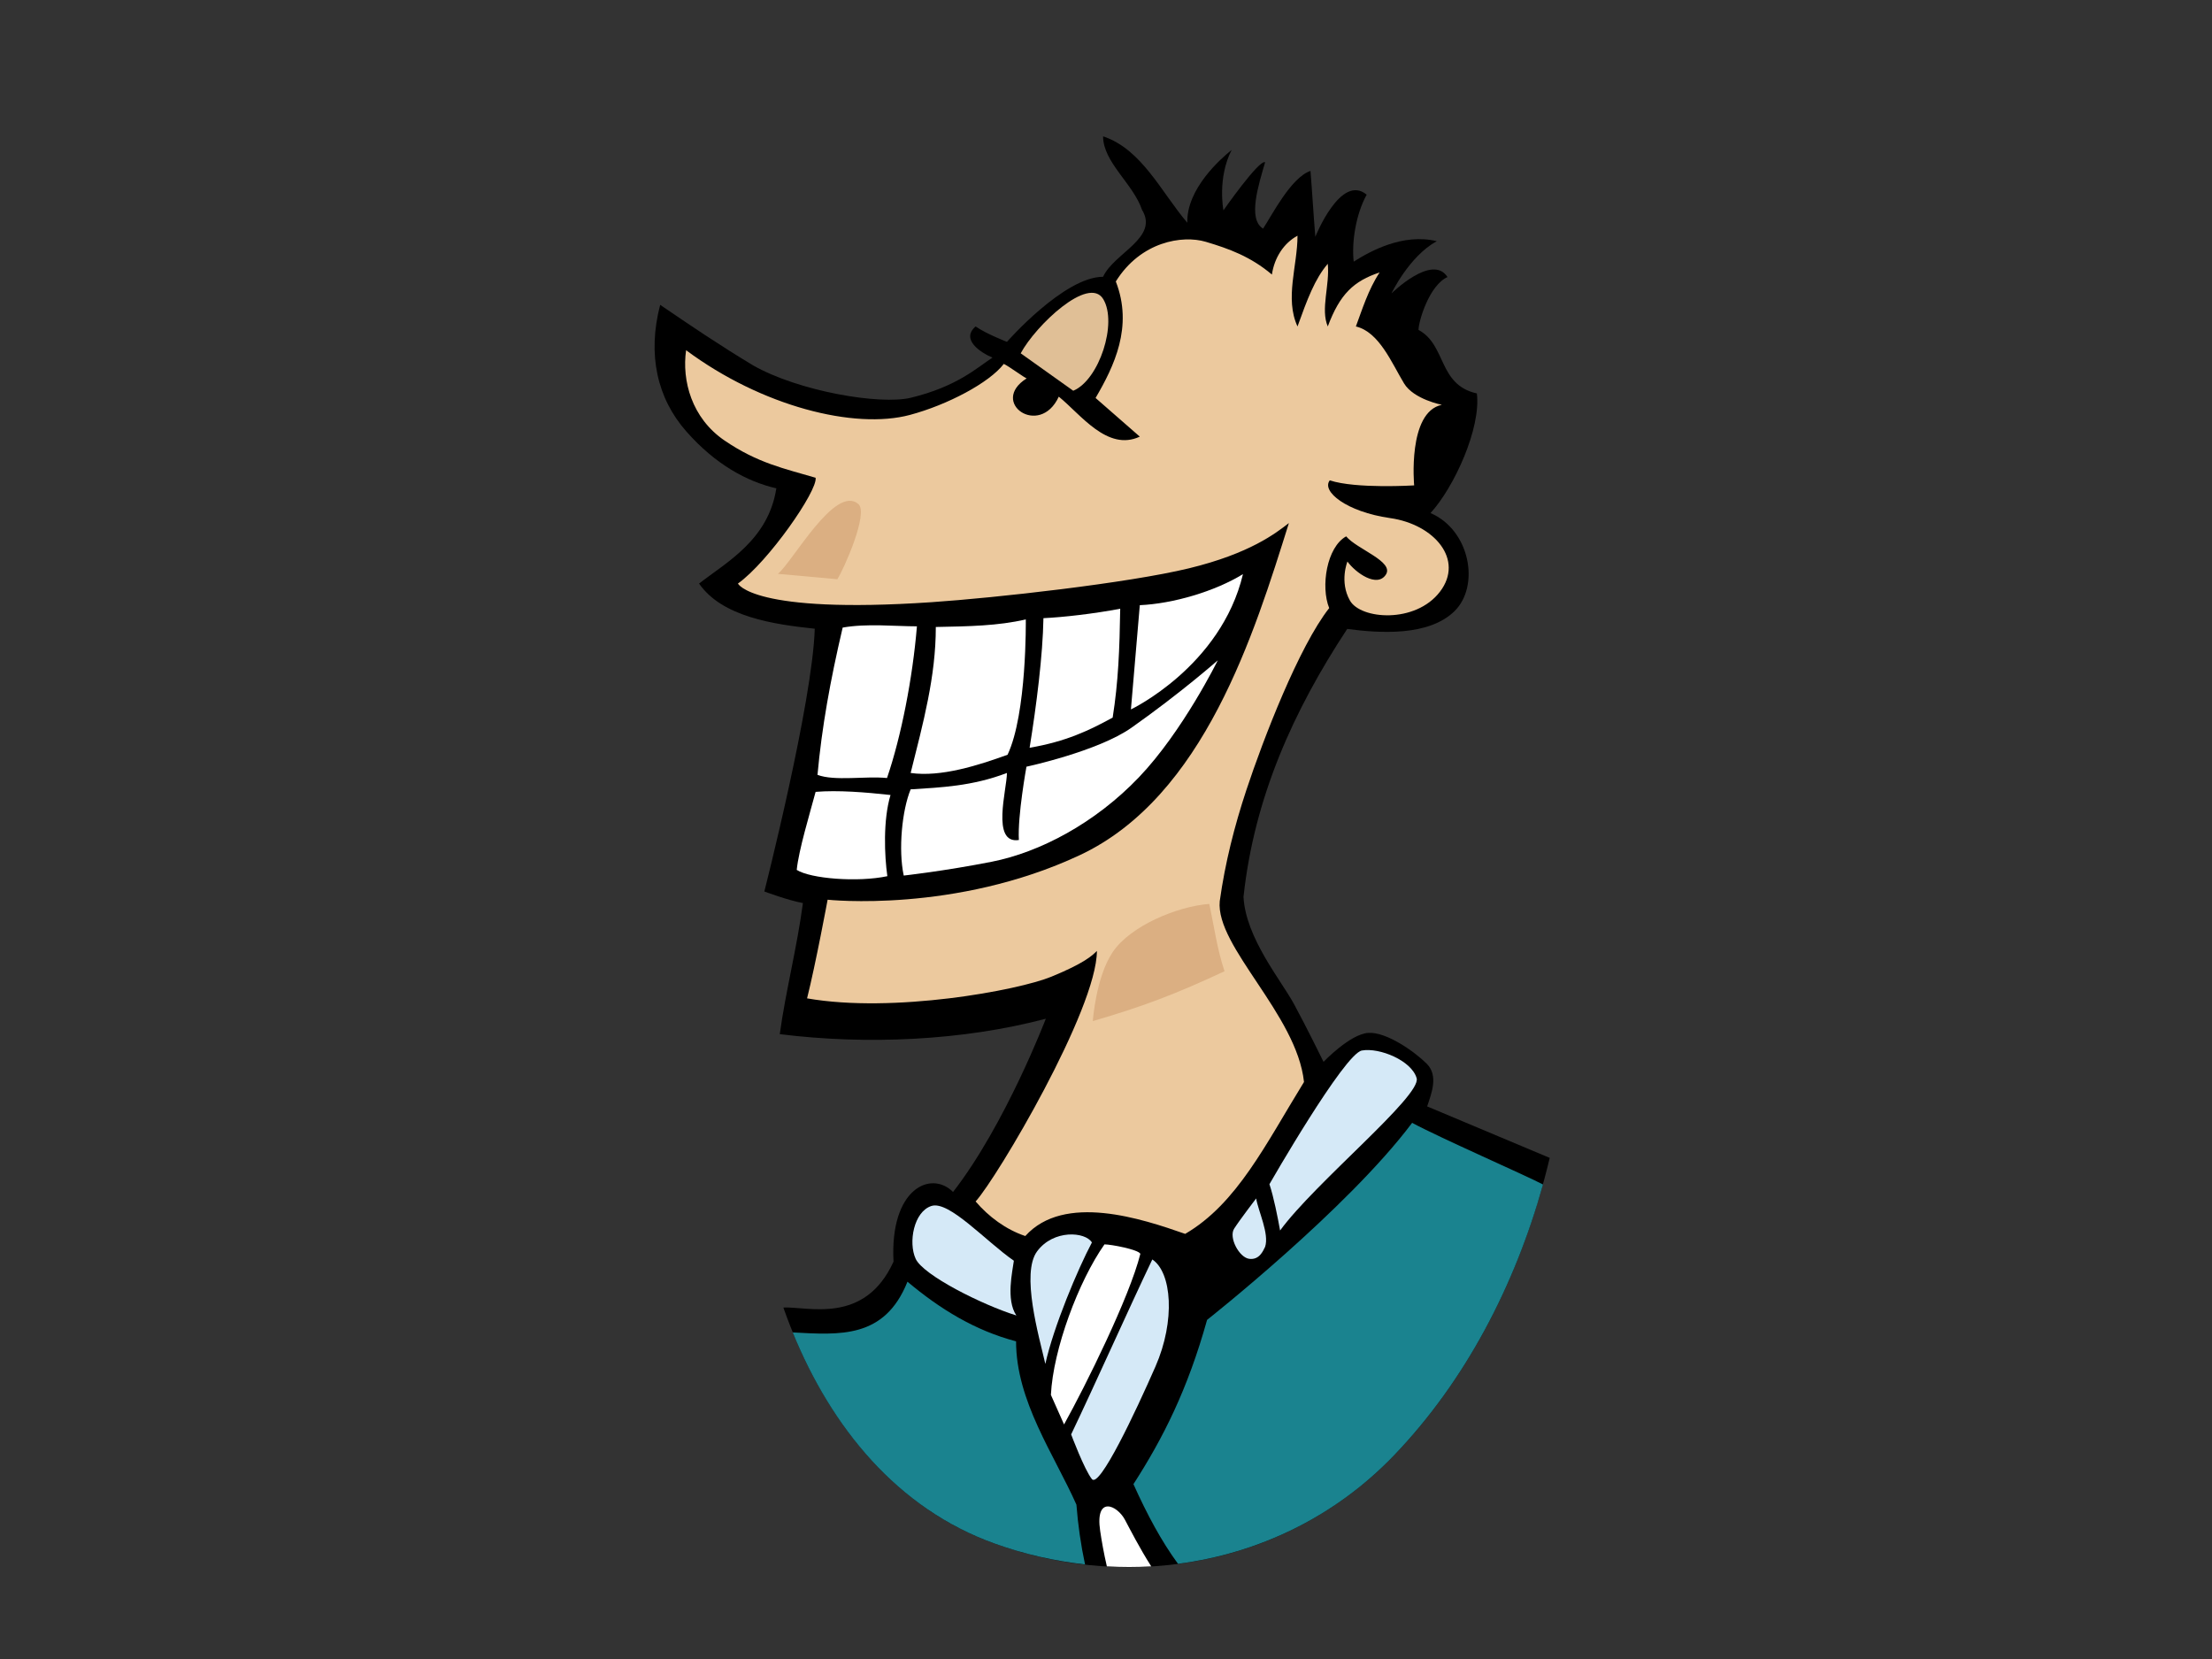 <?xml version="1.0" encoding="utf-8"?>
<!-- Generator: Adobe Illustrator 17.0.0, SVG Export Plug-In . SVG Version: 6.00 Build 0)  -->
<!DOCTYPE svg PUBLIC "-//W3C//DTD SVG 1.1//EN" "http://www.w3.org/Graphics/SVG/1.1/DTD/svg11.dtd">
<svg version="1.1" id="Layer_1" xmlns="http://www.w3.org/2000/svg" xmlns:xlink="http://www.w3.org/1999/xlink" x="0px" y="0px"
	 width="800px" height="600px" viewBox="0 0 800 600" enable-background="new 0 0 800 600" xml:space="preserve">
<rect x="0" y="0" width="800" height="600" fill="#333333" stroke="none"/>
<g>
	<path d="M515.993,384.707c-4.327-4.322-14.564-11.606-21.165-11.147c-6.602,0.454-16.154,10.467-16.154,10.467
		s-6.034-12.338-10.703-20.937s-17.458-23.884-18.244-38.738c3.904-35.939,17.975-67.198,37.511-96.893
		c11.72,1.567,29.441,2.716,38.766-6.392c9.334-9.105,5.699-29.365-8.644-35.508c8.592-9.37,18.322-30.766,16.763-43.267
		c-14.068-3.126-10.937-17.505-21.095-22.974c0-3.126,3.873-16.156,10.475-19.118c-5.468-8.646-20.257,5.92-20.257,5.92
		s6.369-13.43,16.384-18.893c-12.283-2.957-24.117,3.645-30.048,7.398c-0.786-7.033,0.791-17.186,4.695-24.221
		c-9.385-7.813-18.571,15.232-18.571,15.232c-0.687-8.195-1.136-16.39-1.753-23.827c-7.025,2.343-14.024,16.177-17.139,20.867
		c-5.697-3.416-1.595-15.933,0.729-23.996c-2.169-1.084-15.069,17.391-15.069,17.391s-2.283-11.606,2.965-21.848
		c-3.907,3.128-16.39,14.109-16.021,26.335c-9.38-10.939-16.403-26.566-30.473-31.254c0,9.375,10.934,17.191,14.07,26.566
		c6.242,10.159-10.161,15.627-14.07,24.226c-14.133,0-34.774,23.536-34.774,23.536s-7.487-2.898-11.326-5.567
		c-5.471,4.688,1.769,9.448,6.096,11.269c-5.518,3.575-12.747,10.47-29.542,14.517c-11.15,2.685-40.629-2.345-57.042-11.72
		c-11.72-7.033-22.725-14.452-33.597-21.882c-4.69,17.977-1.097,33.781,9.435,45.755c10.537,11.982,22.034,18.205,32.577,20.602
		c-2.882,18.74-18.205,26.821-27.944,34.445c8.304,12.018,26.992,14.771,41.835,16.327c-0.778,26.574-18.229,95.035-18.229,95.035
		s8.576,3.222,13.946,4.184c-2.049,15.707-6.275,32.074-8.369,47.413c31.259,3.909,66.044,2.405,96.224-5.577
		c0,0-14.644,38.349-33.552,62.656c-7.94-7.948-22.927-1.297-21.531,25.199c-10.46,23.01-31.111,16.138-39.843,16.597
		c13.334,37.944,38.019,71.608,76.49,85.39c50.528,18.117,106.963,7.18,144.536-32.092c27.801-29.064,46.471-66.897,56.142-107.417
		l-44.331-18.623C517.708,395.46,520.315,389.039,515.993,384.707z"/>
	<path fill="#ECC99E" d="M469.26,85.25c0,10.937-4.677,22.657,0,32.818c3.484-9.671,6.252-17.194,10.95-22.665
		c0.773,7.819-2.682,16.41,0,22.665c4.376-11.72,9.373-16.41,18.748-19.536c-4.13,6.226-6.41,13.736-8.584,19.536
		c8.42,1.995,12.921,13.147,17.422,20.603c3.479,5.754,13.663,7.736,13.663,7.736c-12.485,2.597-10.013,29.14-10.013,29.14
		s-21.087,1.315-30.509-1.821c-3.118,3.907,5.92,11.375,21.85,13.653c15.93,2.273,26.87,15.023,17.988,26.631
		c-8.885,11.609-28.686,10.021-32.549,3.193c-3.876-6.833-0.908-14.115-0.908-14.115c2.952,4.091,10.698,9.559,13.873,4.773
		c3.191-4.773-10.426-9.188-14.335-13.878c-7.03,3.907-9.274,18.133-6.138,25.946c-10.926,13.884-23.811,47.257-29.952,65.802
		c-4.306,13.015-7.697,26.333-9.629,40.185c-1.564,16.408,27.882,41.018,30.473,65.398c-13.881,22.53-24.218,43.999-42.971,54.938
		c-15.625-5.471-43.765-14.846-57.826,0.778c-7.035-2.345-13.29-7.033-17.969-12.501c7.808-8.594,43.861-69.509,43.861-90.605
		c-1.663,1.666-4.527,4.426-16.519,9.336c-11.982,4.919-57.04,13.287-88.299,7.813c3.136-12.496,7.432-35.677,7.432-35.677
		s46.126,4.981,91.155-16.096c45.029-21.08,63.234-80.48,75.67-120.123c-4.737,3.665-14.107,11.02-36.154,16.369
		c-22.066,5.344-69.836,10.683-93.165,12.255c-64.811,4.376-69.937-6.747-69.937-6.747c10.937-7.813,28.87-33.57,28.089-38.263
		c-11.362-3.344-20.911-5.284-32.886-13.432c-11.982-8.146-15.518-21.757-13.956-32.696c27.352,20.317,60.876,28.753,80.926,23.407
		c13.575-3.619,28.74-11.629,33.975-18.455c1.655,0.721,7.793,5.23,8.278,5.23c-13.744,8.651,4.693,21.627,11.611,6.612
		c7.878,6.364,17.58,19.938,29.301,14.46l-15.998-13.982c6.651-11.401,13.697-25.749,7.321-42.134
		c9.022-14.493,24.125-16.846,32.548-14.345c8.418,2.503,16.203,5.341,23.902,11.839C460.91,93.147,464.321,87.909,469.26,85.25z"/>
	<path fill="#E0BF96" d="M398.999,108.167c5.235,8.651-1.468,29.243-10.843,33.153l-19.007-13.539
		C374.624,117.628,393.758,99.516,398.999,108.167z"/>
	<path fill="#FFFFFF" d="M409.014,256.571l3.212-37.7c12.034-0.54,27.15-4.981,37.311-11.232
		C441.563,241.089,409.014,256.571,409.014,256.571z"/>
	<path fill="#FFFFFF" d="M405.144,220.155c-0.239,14.644-0.677,26.4-2.732,39.371c-8.594,4.687-16.838,8.651-30.037,10.911
		c2.496-15.458,4.766-33.438,5.001-46.868C384.674,223.224,395.587,221.973,405.144,220.155z"/>
	<path fill="#FFFFFF" d="M364.398,272.966c-10.693,3.865-24.107,8.153-35.047,6.586c4.553-18.208,9.1-34.826,9.1-52.795
		c12.065-0.231,22.387-0.397,32.546-2.734C370.998,224.023,371.433,258.117,364.398,272.966z"/>
	<path fill="#FFFFFF" d="M331.619,226.521c-1.556,18.761-5.681,39.84-10.817,54.86c-7.819-0.783-18.888,1.204-25.142-1.141
		c1.562-17.191,4.605-34.102,9.103-53.26C313.364,225.416,323.808,226.521,331.619,226.521z"/>
	<path fill="#FFFFFF" d="M411.948,281.072c-15.933,16.704-35.936,27.168-53.229,30.579c-17.305,3.411-31.871,5.007-31.871,5.007
		c-2.005-9.354-0.625-23.599,2.503-31.181c10.929-0.685,22.307-1.139,34.818-5.925c0.039,5.702-5.837,25.809,4.324,24.245
		c-0.514-8.636,2.739-26.512,2.739-26.512s25.845-5.536,38.007-14.114c17.762-12.517,31.189-24.354,31.189-24.354
		S427.866,264.371,411.948,281.072z"/>
	<path fill="#FFFFFF" d="M320.923,316.882c-10.701,2.28-27.767,0.918-32.774-2.27c0.687-7.061,4.75-20.475,6.828-28.224
		c8.026-0.672,18.081,0.14,27.09,1.133C319.333,296.627,319.878,309.491,320.923,316.882z"/>
	<path fill="#D5E9F7" d="M512.351,389.945c1.826,6.374-36.878,37.895-49.387,55.083c-0.911-5.009-2.296-12.065-3.855-16.753
		c0,0,27.072-47.205,33.438-48.344C498.924,378.79,510.538,383.574,512.351,389.945z"/>
	<path fill="#D5E9F7" d="M457.542,450.94c-0.775,1.562-2.091,4.789-5.738,4.332c-3.637-0.454-7.51-7.736-5.458-10.921
		c2.044-3.191,7.959-10.921,7.959-10.921C455.094,438.112,459.109,446.253,457.542,450.94z"/>
	<path fill="#D5E9F7" d="M366.678,455.96c-0.454,3.642-2.955,14.11,0.905,19.801c-12.501-3.909-33.679-14.568-36.416-20.488
		c-2.734-5.914-0.68-17.072,5.694-19.118C343.23,434.104,356.515,448.922,366.678,455.96z"/>
	<path fill="#D5E9F7" d="M394.902,449.358c-5.098,9.606-13.881,30.502-16.841,43.929c-2.35-10.153-8.882-32.779-2.965-40.741
		C381.021,444.569,392.555,445.451,394.902,449.358z"/>
	<path fill="#FFFFFF" d="M412.428,453.454c-3.904,15.632-19.788,47.654-27.599,61.719l-4.755-10.688
		c0.781-16.408,10.003-41.156,19.375-54.44C401.795,450.045,411.642,451.892,412.428,453.454z"/>
	<path fill="#D5E9F7" d="M417.897,494.205c-7.287,16.613-20.26,44.147-22.994,40.735c-2.732-3.414-7.512-16.164-7.512-16.164
		c8.597-17.964,20.766-45.301,29.36-63.278C423.788,460.191,425.168,477.585,417.897,494.205z"/>
	<path fill="#FFFFFF" d="M400.311,566.493c5.365,0.306,10.722,0.311,16.047,0c-4.213-6.597-7.634-13.336-9.489-16.812
		c-2.869-5.409-10.877-8.862-8.981,3.966C398.42,557.234,399.19,561.678,400.311,566.493z"/>
	<path fill="#1A838F" d="M504.335,526.188c25.588-26.753,43.441-60.941,53.716-97.795c-5.92-3.147-37.184-16.833-47.335-22.302
		c-23.445,31.264-74.16,71.263-74.16,71.263c-7.051,25.269-15.933,42.793-26.631,59.411c5.009,11.116,10.138,20.662,16.12,28.815
		C455.218,561.784,482.858,548.632,504.335,526.188z"/>
	<path fill="#1A838F" d="M359.799,558.28c10.685,3.837,21.643,6.286,32.621,7.523c-1.52-7.087-2.568-14.421-3.118-21.622
		c-8.075-18.172-21.827-37.436-21.827-59.066c-14.841-3.912-27.397-11.609-39.277-21.565c-8.265,20.67-24.496,19.236-41.506,18.343
		C300.643,516.094,324.397,545.597,359.799,558.28z"/>
	<path fill="#DBAF82" d="M402.459,344.281c6.332-9.367,23.204-16.485,34.904-17.37c1.774,8.337,2.817,16.286,5.502,24.356
		c-17.567,8.19-29.059,12.625-47.636,18.024C395.229,369.291,396.319,353.352,402.459,344.281z"/>
	<path fill="#DBAF82" d="M302.835,209.49c2.298-3.556,11.419-23.93,7.596-27.204c-8.395-7.191-23.767,20.885-29.083,25.254
		L302.835,209.49z"/>
</g>
</svg>
